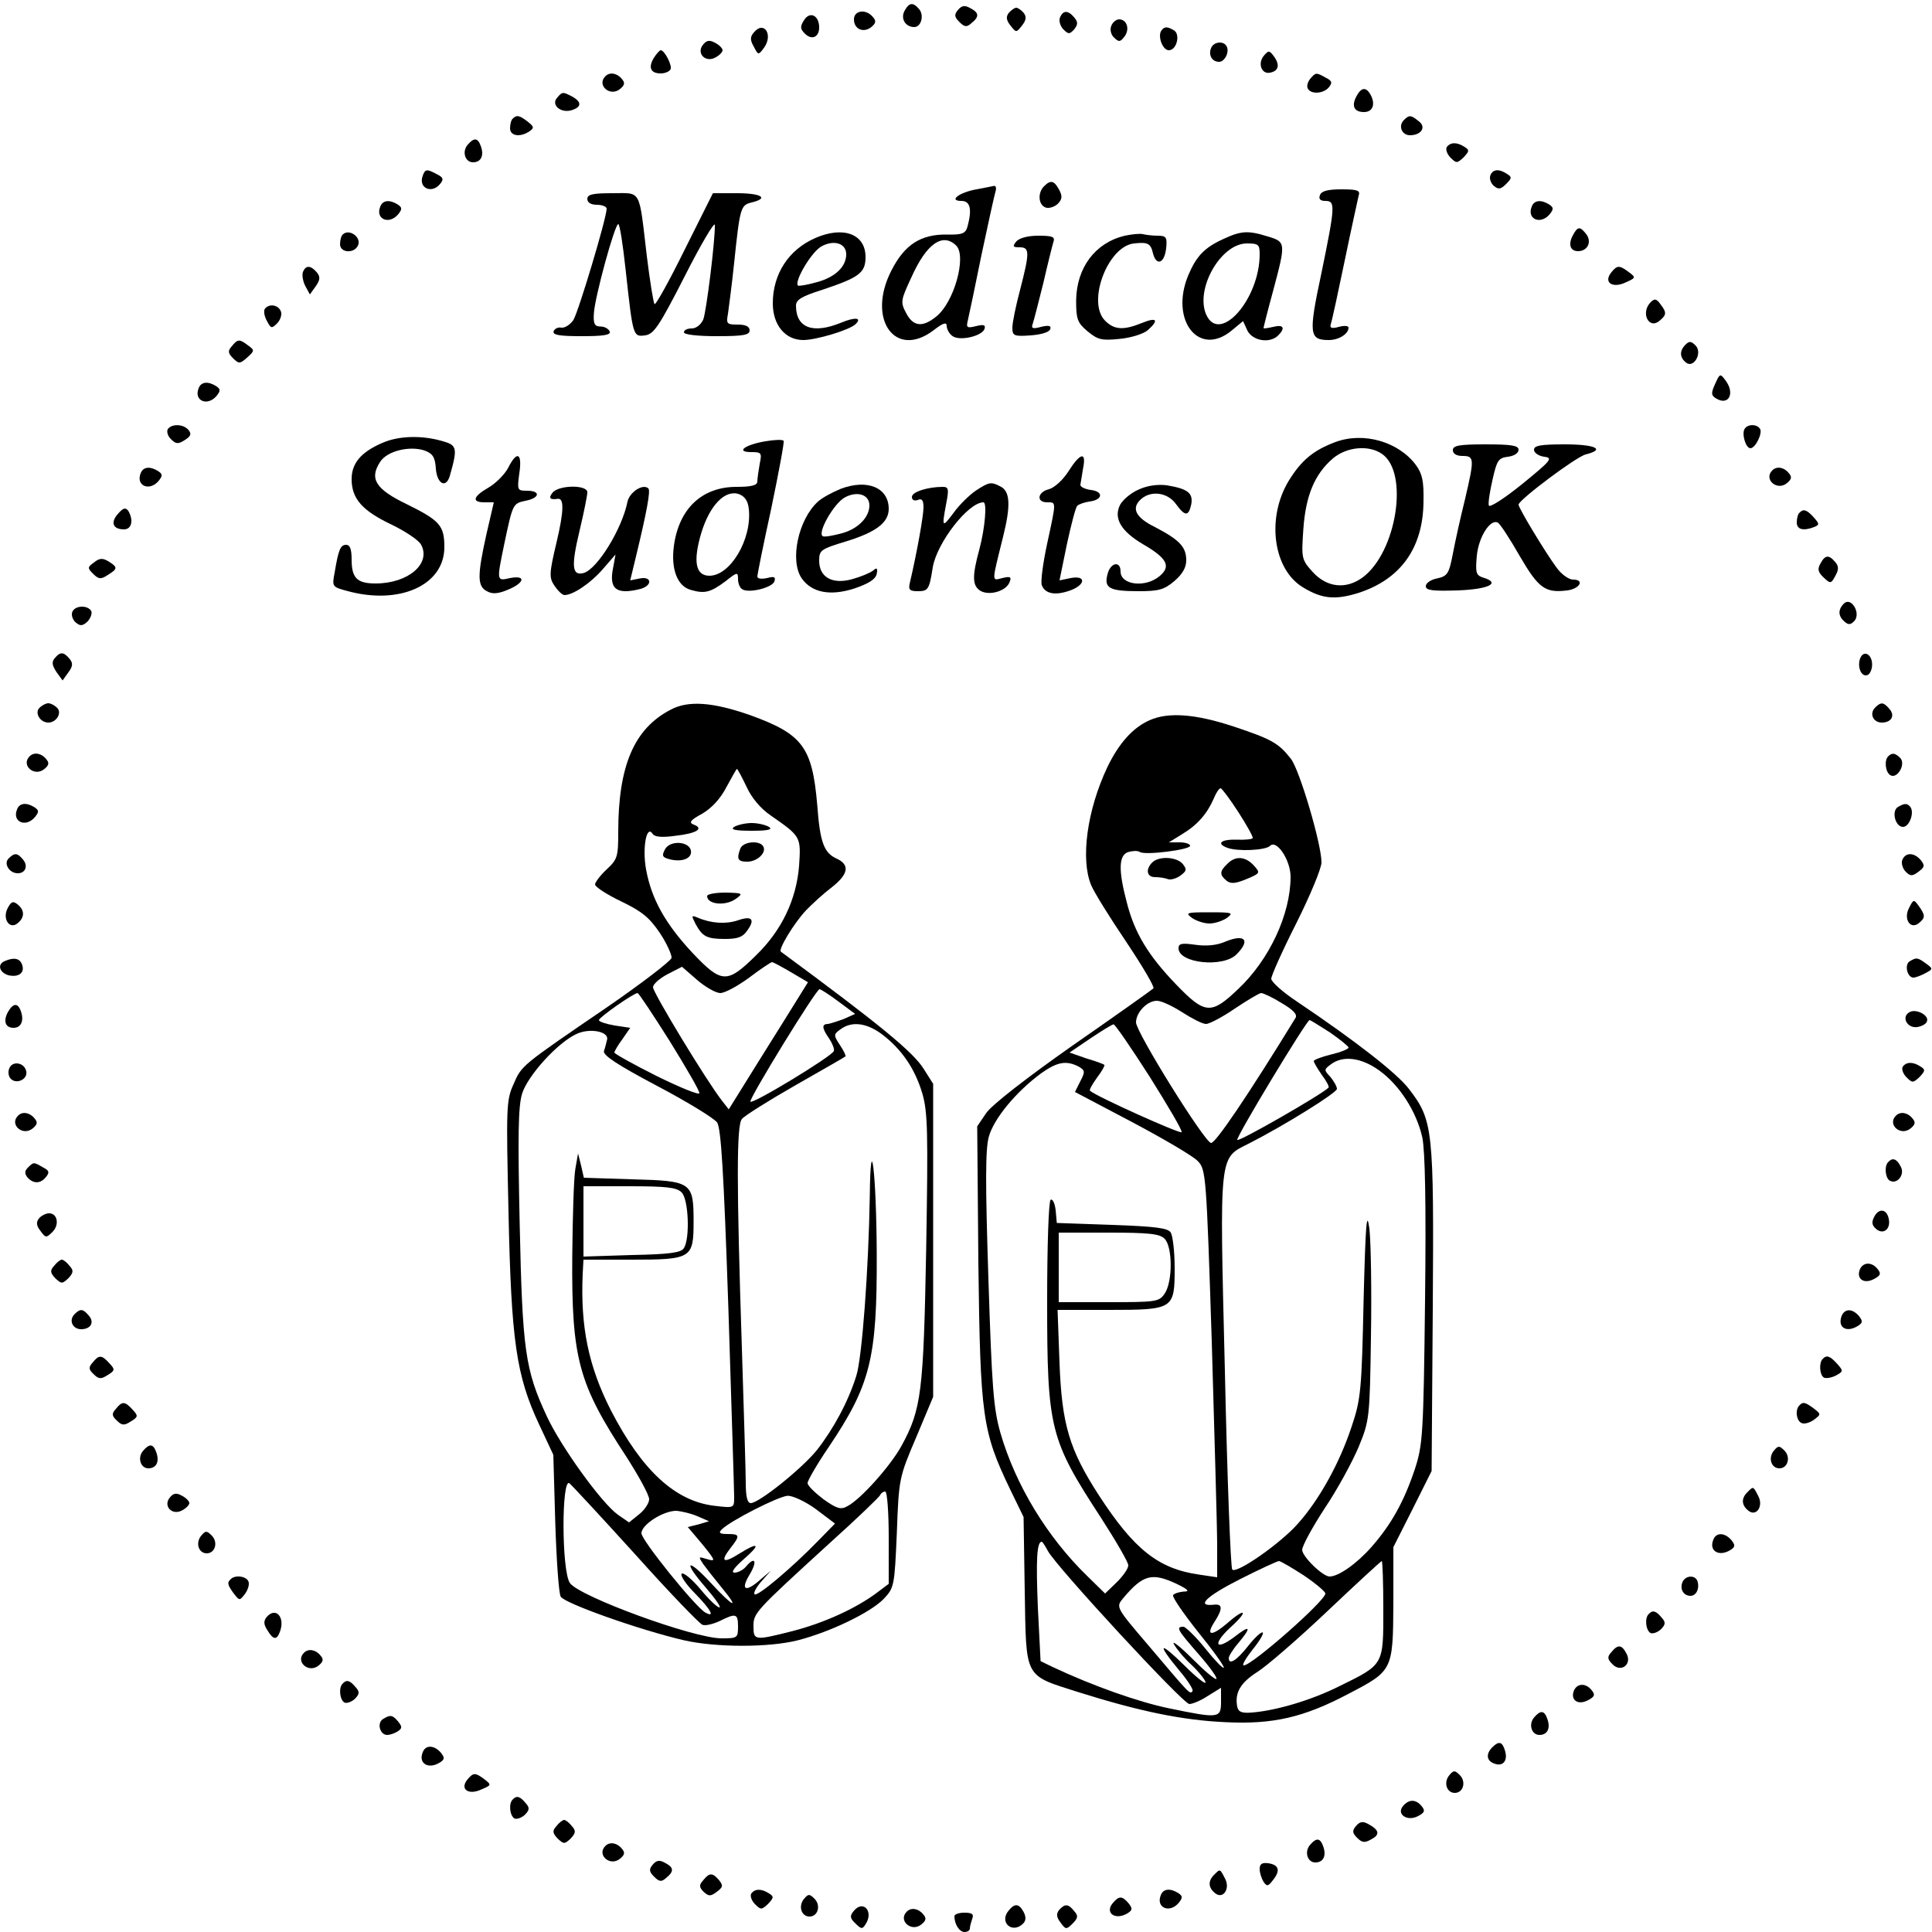 <?xml version="1.0" standalone="no"?>
<!DOCTYPE svg PUBLIC "-//W3C//DTD SVG 20010904//EN"
 "http://www.w3.org/TR/2001/REC-SVG-20010904/DTD/svg10.dtd">
<svg version="1.0" xmlns="http://www.w3.org/2000/svg"
 width="500pt" height="500pt" viewBox="0 0 500 500"
 preserveAspectRatio="xMidYMid meet">
<g transform="translate(0,500) scale(0.1,-0.1)"
fill="#000000" stroke="none">
<path d="M2341 4972 c-11 -20 2 -42 25 -42 18 0 26 30 13 46 -16 19 -26 18
-38 -4z"/>
<path d="M2479 4974 c-10 -12 -9 -18 4 -31 13 -13 19 -14 31 -3 21 17 20 27
-3 39 -14 8 -22 7 -32 -5z"/>
<path d="M2611 4967 c-8 -10 -7 -19 4 -33 15 -19 15 -19 30 0 11 14 12 23 4
33 -6 7 -15 13 -19 13 -4 0 -13 -6 -19 -13z"/>
<path d="M2081 4948 c-11 -17 -10 -23 2 -35 18 -18 37 -9 37 16 0 31 -24 43
-39 19z"/>
<path d="M2210 4950 c0 -26 25 -36 45 -20 12 10 13 16 4 26 -18 22 -49 17 -49
-6z"/>
<path d="M2743 4954 c-3 -8 1 -22 9 -30 13 -13 16 -13 28 0 10 13 10 19 0 31
-16 19 -29 19 -37 -1z"/>
<path d="M2876 4933 c-4 -9 -1 -23 7 -30 12 -12 16 -12 26 1 16 19 8 46 -13
46 -7 0 -17 -8 -20 -17z"/>
<path d="M1951 4916 c-10 -11 -10 -20 0 -37 11 -22 12 -22 26 -3 25 34 0 72
-26 40z"/>
<path d="M3005 4920 c-9 -15 4 -50 20 -50 20 0 30 40 14 51 -18 11 -26 11 -34
-1z"/>
<path d="M1820 4885 c-19 -22 5 -48 31 -34 10 5 19 14 19 19 0 5 -9 14 -19 19
-14 8 -22 7 -31 -4z"/>
<path d="M3134 4875 c-7 -18 3 -35 21 -35 15 0 28 27 19 41 -8 14 -34 11 -40
-6z"/>
<path d="M1692 4850 c-15 -25 -8 -40 18 -40 10 0 21 4 25 10 6 9 -15 50 -25
50 -3 0 -11 -9 -18 -20z"/>
<path d="M3271 4856 c-17 -20 -6 -49 16 -44 22 4 26 20 10 42 -12 16 -14 16
-26 2z"/>
<path d="M1567 4803 c-24 -23 12 -55 38 -33 12 10 13 16 4 26 -12 15 -31 18
-42 7z"/>
<path d="M3390 4795 c-6 -8 -9 -19 -5 -25 9 -15 41 -12 54 4 10 12 8 17 -8 25
-25 14 -26 14 -41 -4z"/>
<path d="M3510 4750 c-13 -25 -5 -40 20 -40 22 0 30 19 18 43 -12 23 -25 22
-38 -3z"/>
<path d="M1441 4746 c-15 -18 11 -40 39 -31 25 8 26 21 1 35 -25 13 -26 13
-40 -4z"/>
<path d="M1327 4693 c-4 -3 -7 -15 -7 -25 0 -20 26 -24 50 -8 13 9 12 12 -4
25 -22 17 -29 18 -39 8z"/>
<path d="M3633 4689 c-15 -15 -5 -39 16 -39 29 0 43 21 23 36 -21 17 -25 17
-39 3z"/>
<path d="M1210 4625 c-15 -18 -6 -45 14 -45 20 0 29 16 21 40 -8 24 -18 25
-35 5z"/>
<path d="M3744 4619 c-3 -6 1 -18 10 -27 15 -15 17 -15 34 1 15 16 15 19 2 27
-20 13 -37 12 -46 -1z"/>
<path d="M1094 4545 c-12 -31 23 -48 45 -21 10 12 8 17 -8 25 -26 14 -31 14
-37 -4z"/>
<path d="M3857 4546 c-3 -8 1 -20 9 -27 12 -10 18 -9 32 5 15 15 15 18 2 26
-21 14 -37 12 -43 -4z"/>
<path d="M2702 4518 c-17 -17 -15 -48 4 -55 8 -3 22 1 31 9 12 12 13 20 4 37
-13 24 -22 26 -39 9z"/>
<path d="M2527 4510 c-45 -8 -73 -30 -39 -30 23 0 28 -21 16 -66 -5 -18 -13
-22 -53 -21 -68 1 -110 -26 -144 -93 -65 -126 10 -231 110 -154 23 18 33 21
33 11 0 -8 6 -20 14 -26 18 -15 78 -1 84 18 3 10 -2 12 -22 7 -24 -6 -26 -4
-21 16 3 13 19 88 35 168 17 80 33 153 36 163 3 9 2 16 -3 16 -4 -1 -25 -5
-46 -9z m-52 -146 c27 -28 -6 -148 -53 -184 -35 -28 -59 -25 -77 10 -15 28
-14 33 14 93 39 87 81 116 116 81z"/>
<path d="M3416 4495 c-4 -10 1 -15 14 -15 26 0 26 -11 -10 -186 -34 -159 -32
-174 19 -174 26 0 51 16 51 32 0 5 -11 6 -25 2 -19 -5 -24 -3 -21 7 3 8 19 82
36 164 17 83 34 158 36 168 5 14 -2 17 -44 17 -35 0 -52 -4 -56 -15z"/>
<path d="M1520 4485 c0 -9 9 -15 25 -15 14 0 25 -5 25 -10 0 -24 -73 -267 -86
-288 -8 -12 -22 -21 -31 -20 -9 2 -18 -3 -20 -9 -4 -10 15 -13 72 -13 57 0 76
3 73 12 -3 7 -13 13 -24 13 -15 0 -19 7 -17 34 2 41 54 231 63 231 4 0 12 -53
19 -117 19 -173 19 -175 50 -171 23 3 36 22 103 153 42 83 77 142 78 133 1
-40 -22 -225 -30 -245 -6 -13 -18 -23 -30 -23 -11 0 -20 -4 -20 -10 0 -6 35
-10 85 -10 69 0 85 3 85 15 0 10 -10 15 -31 15 -28 0 -30 2 -25 28 2 15 10 74
16 132 15 144 17 149 45 156 46 11 26 24 -38 24 l-62 0 -73 -146 c-40 -81 -75
-144 -78 -141 -3 3 -12 59 -20 124 -21 177 -13 163 -89 163 -51 0 -65 -3 -65
-15z"/>
<path d="M984 4465 c-13 -32 23 -48 47 -19 10 13 10 17 -2 25 -21 13 -39 11
-45 -6z"/>
<path d="M3964 4465 c-13 -32 23 -48 47 -19 10 13 10 17 -2 25 -21 13 -39 11
-45 -6z"/>
<path d="M4070 4390 c-12 -23 -6 -40 14 -40 24 0 36 23 22 43 -17 22 -23 22
-36 -3z"/>
<path d="M887 4393 c-4 -3 -7 -15 -7 -25 0 -23 38 -25 47 -2 8 21 -24 43 -40
27z"/>
<path d="M2110 4384 c-69 -30 -110 -93 -110 -169 0 -56 32 -95 79 -95 33 0
120 26 135 41 18 17 -1 19 -37 4 -73 -30 -117 -14 -117 44 0 15 14 24 68 41
96 32 112 44 112 85 0 59 -57 81 -130 49z m80 -42 c0 -32 -28 -59 -75 -72 -25
-7 -47 -11 -50 -9 -10 11 36 89 62 102 32 17 63 7 63 -21z"/>
<path d="M2911 4390 c-76 -18 -125 -82 -126 -168 0 -47 3 -57 29 -79 27 -22
36 -25 84 -20 30 3 62 13 73 23 29 26 23 34 -16 18 -47 -19 -71 -18 -95 6 -48
48 7 193 75 200 36 4 43 0 49 -26 9 -34 30 -25 34 14 3 28 0 32 -22 32 -13 0
-30 2 -38 4 -7 2 -28 0 -47 -4z"/>
<path d="M3165 4381 c-48 -22 -69 -44 -90 -94 -48 -116 28 -213 113 -142 l29
24 11 -24 c13 -27 58 -35 80 -13 19 19 14 29 -13 22 -14 -3 -25 -5 -25 -3 0 2
11 46 25 97 33 124 33 126 -14 140 -51 16 -69 15 -116 -7z m95 -39 c0 -116
-103 -233 -138 -157 -30 66 37 185 105 185 30 0 33 -3 33 -28z"/>
<path d="M2630 4375 c-10 -13 -9 -15 9 -15 26 0 26 -13 1 -110 -11 -41 -20
-85 -20 -98 0 -21 4 -23 47 -20 27 2 48 8 51 16 3 9 -3 11 -24 6 -22 -6 -26
-4 -21 9 3 9 15 56 27 104 11 48 23 96 26 106 5 14 -1 17 -39 17 -27 0 -49 -6
-57 -15z"/>
<path d="M784 4296 c-3 -8 0 -24 6 -36 l12 -22 15 21 c12 17 12 25 3 36 -16
19 -29 19 -36 1z"/>
<path d="M4170 4295 c-21 -26 3 -42 37 -26 27 12 27 13 8 27 -24 18 -30 18
-45 -1z"/>
<path d="M4272 4218 c-27 -27 -5 -72 23 -48 18 15 19 21 2 43 -10 14 -15 15
-25 5z"/>
<path d="M685 4200 c-3 -5 -1 -19 6 -31 10 -19 12 -20 26 -6 9 9 13 23 10 31
-7 18 -32 21 -42 6z"/>
<path d="M600 4104 c-11 -12 -10 -18 3 -31 15 -15 18 -15 37 2 19 17 19 19 2
31 -22 17 -27 17 -42 -2z"/>
<path d="M4362 4108 c-16 -16 -15 -33 1 -46 20 -17 44 25 25 44 -11 11 -16 12
-26 2z"/>
<path d="M4439 4007 c-11 -24 -11 -30 2 -38 32 -20 50 12 25 46 -14 19 -15 19
-27 -8z"/>
<path d="M514 3995 c-13 -32 23 -48 47 -19 10 13 10 17 -2 25 -21 13 -39 11
-45 -6z"/>
<path d="M434 3889 c-3 -6 0 -18 9 -26 12 -12 18 -13 35 -2 16 10 18 16 10 26
-13 16 -44 17 -54 2z"/>
<path d="M4515 3890 c-8 -13 3 -50 15 -50 13 0 32 39 25 50 -8 13 -32 13 -40
0z"/>
<path d="M990 3854 c-56 -24 -80 -53 -80 -94 0 -51 28 -82 104 -118 35 -17 70
-40 76 -52 26 -49 -34 -100 -118 -100 -48 0 -62 14 -62 62 0 26 -4 38 -14 38
-15 0 -20 -12 -30 -72 -7 -36 -6 -37 31 -47 136 -38 253 14 253 113 0 56 -12
69 -97 111 -81 39 -98 66 -69 110 18 28 76 42 115 29 21 -8 27 -17 29 -47 3
-39 26 -52 36 -19 21 74 19 80 -21 91 -53 15 -112 13 -153 -5z"/>
<path d="M1981 3858 c-54 -9 -78 -28 -37 -28 27 0 28 -2 22 -31 -3 -17 -6 -38
-6 -45 0 -10 -15 -14 -54 -14 -89 0 -149 -56 -162 -153 -8 -60 9 -105 45 -114
35 -10 50 -6 89 23 30 24 32 24 32 5 0 -11 5 -23 11 -26 17 -11 77 4 83 20 4
12 0 14 -19 9 -14 -3 -25 -2 -25 4 0 5 16 85 36 176 19 92 34 171 32 175 -2 4
-23 3 -47 -1z m-43 -176 c8 -78 -48 -172 -102 -172 -36 0 -43 37 -21 111 22
72 62 113 98 100 15 -6 23 -18 25 -39z"/>
<path d="M3456 3856 c-56 -21 -87 -46 -120 -99 -59 -96 -42 -230 36 -277 49
-30 83 -33 142 -15 110 35 169 116 170 237 1 53 -3 72 -20 95 -45 60 -135 86
-208 59z m121 -31 c70 -49 37 -254 -50 -319 -43 -32 -93 -27 -130 14 -29 32
-29 36 -24 110 6 87 29 143 77 184 36 30 93 35 127 11z"/>
<path d="M3760 3835 c0 -9 9 -15 25 -15 31 0 31 -7 6 -114 -11 -44 -25 -107
-31 -139 -10 -52 -14 -58 -41 -64 -16 -3 -29 -12 -29 -20 0 -11 17 -13 82 -11
81 3 113 19 67 33 -19 6 -21 12 -17 57 5 50 36 97 55 85 6 -4 31 -42 56 -86
49 -84 66 -96 123 -89 32 4 46 28 15 28 -11 0 -31 14 -44 33 -28 38 -97 152
-97 161 0 12 149 124 174 130 52 13 25 26 -54 26 -63 0 -80 -3 -80 -14 0 -8
12 -16 26 -18 24 -3 19 -9 -57 -71 -47 -38 -85 -62 -86 -55 -2 7 3 38 10 68
11 49 15 55 40 58 15 2 27 9 27 18 0 11 -18 14 -85 14 -69 0 -85 -3 -85 -15z"/>
<path d="M1315 3789 c-9 -17 -32 -40 -51 -51 -40 -23 -44 -38 -10 -38 l24 0
-19 -82 c-24 -108 -24 -135 1 -148 14 -8 29 -7 55 4 43 18 47 38 5 30 -35 -8
-35 -9 -15 88 22 104 22 105 55 112 37 7 40 26 4 26 -25 0 -26 1 -20 45 8 53
-6 60 -29 14z"/>
<path d="M2765 3780 c-14 -22 -36 -42 -50 -46 -30 -7 -34 -34 -5 -34 24 0 24
4 0 -107 -11 -51 -17 -98 -14 -107 8 -22 33 -28 71 -15 42 14 46 41 4 33 l-29
-6 19 93 c11 51 23 97 27 100 4 4 18 9 31 11 35 4 38 26 4 30 -15 2 -27 8 -27
13 1 6 4 25 7 43 9 44 -7 41 -38 -8z"/>
<path d="M364 3775 c-13 -32 23 -48 47 -19 10 13 10 17 -2 25 -21 13 -39 11
-45 -6z"/>
<path d="M4587 3783 c-24 -23 12 -55 38 -33 12 10 13 16 4 26 -12 15 -31 18
-42 7z"/>
<path d="M2176 3735 c-22 -9 -48 -23 -59 -33 -51 -46 -74 -153 -42 -199 26
-37 74 -46 136 -26 38 13 55 24 58 38 3 15 0 17 -10 8 -8 -6 -32 -16 -54 -22
-51 -14 -85 5 -85 48 0 27 4 30 70 50 78 24 110 49 110 84 0 55 -55 78 -124
52z m74 -43 c0 -31 -30 -61 -71 -72 -22 -6 -44 -10 -49 -8 -17 6 28 86 57 101
32 17 63 7 63 -21z"/>
<path d="M2525 3730 c-16 -11 -42 -36 -57 -57 -30 -40 -31 -39 -19 25 7 36 6
42 -9 42 -39 0 -80 -13 -80 -26 0 -8 6 -11 15 -8 11 5 15 -1 15 -19 0 -22 -17
-117 -35 -194 -5 -19 -1 -23 20 -23 27 0 30 4 39 62 11 64 92 168 131 168 10
0 4 -67 -10 -120 -20 -73 -19 -97 4 -110 24 -12 66 1 74 24 5 13 2 15 -19 10
-28 -7 -28 -14 2 107 20 80 18 116 -5 129 -26 14 -31 13 -66 -10z"/>
<path d="M2949 3734 c-20 -8 -42 -26 -50 -40 -18 -35 2 -69 60 -103 62 -36 72
-57 42 -82 -37 -31 -101 -23 -101 12 0 29 -27 23 -34 -8 -9 -35 5 -43 81 -43
52 0 66 4 92 26 21 18 31 35 31 54 0 35 -18 53 -81 86 -51 25 -63 50 -34 74
26 21 67 15 88 -14 24 -33 33 -33 40 -1 5 29 -9 40 -63 49 -21 3 -49 0 -71
-10z"/>
<path d="M1430 3725 c-11 -14 -7 -19 13 -16 17 3 17 -30 -3 -114 -19 -80 -19
-90 -5 -111 9 -13 20 -24 26 -24 22 0 68 31 99 67 l33 38 -6 -33 c-12 -57 8
-72 71 -56 31 9 29 33 -2 27 l-25 -5 14 58 c29 120 39 174 33 180 -14 13 -48
-9 -54 -34 -14 -71 -79 -176 -114 -185 -30 -8 -32 18 -10 110 11 46 20 91 20
99 0 20 -74 19 -90 -1z"/>
<path d="M306 3671 c-21 -23 -14 -41 15 -41 20 0 25 24 11 48 -7 9 -13 8 -26
-7z"/>
<path d="M4657 3673 c-4 -3 -7 -15 -7 -25 0 -18 16 -23 45 -12 14 6 14 8 -1
25 -18 20 -27 23 -37 12z"/>
<path d="M244 3545 c-18 -13 -18 -15 -3 -30 14 -14 20 -15 38 -3 26 16 26 20
2 35 -15 9 -23 9 -37 -2z"/>
<path d="M4711 3541 c-8 -14 -6 -22 9 -36 17 -16 19 -16 30 5 9 16 9 25 -1 36
-16 19 -26 18 -38 -5z"/>
<path d="M4772 3438 c-16 -16 -15 -33 2 -47 10 -9 16 -8 26 3 16 21 -10 62
-28 44z"/>
<path d="M187 3416 c-3 -8 1 -20 9 -27 12 -10 18 -9 31 3 8 9 12 21 9 27 -10
16 -43 14 -49 -3z"/>
<path d="M142 3297 c-9 -10 -7 -19 4 -36 l16 -22 15 21 c12 16 12 24 3 35 -15
18 -24 19 -38 2z"/>
<path d="M4814 3296 c-8 -22 3 -49 19 -43 6 2 12 14 12 27 0 27 -22 39 -31 16z"/>
<path d="M102 3168 c-13 -13 2 -38 23 -38 21 0 36 25 23 38 -7 7 -17 12 -23
12 -6 0 -16 -5 -23 -12z"/>
<path d="M1735 3163 c-94 -49 -135 -145 -135 -316 0 -64 -2 -71 -30 -97 -16
-15 -30 -33 -30 -39 0 -6 30 -26 68 -44 54 -26 73 -42 100 -82 18 -27 31 -57
30 -64 -2 -8 -76 -65 -166 -127 -224 -153 -222 -151 -243 -200 -19 -41 -19
-61 -13 -331 7 -333 20 -423 79 -549 l37 -79 5 -175 c3 -96 9 -182 14 -192 9
-17 203 -86 319 -113 84 -19 220 -19 295 0 85 22 188 72 222 107 27 29 28 32
34 171 5 140 6 144 50 247 l44 105 0 405 0 405 -24 38 c-27 44 -115 116 -370
304 -8 5 34 74 64 106 17 18 47 45 68 61 43 34 47 58 12 74 -33 15 -43 43 -50
139 -13 150 -38 183 -173 232 -97 34 -161 39 -207 14z m197 -199 c13 -29 37
-57 62 -74 79 -55 79 -55 74 -131 -7 -87 -45 -167 -111 -231 -75 -74 -89 -74
-164 5 -71 76 -107 140 -121 217 -10 55 1 117 17 92 5 -8 24 -10 59 -5 55 6
75 19 47 29 -13 5 -8 12 22 28 24 14 47 38 63 69 14 26 26 47 27 47 2 0 13
-21 25 -46z m115 -480 l44 -26 -23 -37 c-13 -21 -59 -95 -103 -165 l-79 -127
-18 23 c-41 53 -178 279 -178 293 0 8 17 23 38 34 l37 19 39 -34 c22 -19 49
-34 60 -34 12 0 45 18 75 40 29 22 56 40 59 40 3 0 25 -12 49 -26z m123 -76
l43 -32 -29 -13 c-16 -6 -35 -12 -41 -13 -17 0 -16 -11 3 -38 8 -12 14 -27 12
-32 -5 -14 -213 -140 -216 -131 -3 9 170 291 179 291 3 0 25 -14 49 -32z
m-437 -102 c42 -68 77 -128 77 -135 0 -6 -49 14 -110 44 -60 30 -110 58 -110
61 0 3 9 19 21 35 l20 29 -40 6 c-23 4 -41 10 -41 14 0 7 90 70 100 70 3 0 40
-56 83 -124z m550 17 c51 -39 85 -89 104 -153 14 -48 15 -101 10 -400 -7 -372
-12 -417 -64 -512 -28 -51 -105 -138 -140 -156 -17 -10 -28 -6 -62 18 -22 17
-41 35 -41 42 0 6 24 48 54 92 109 162 126 230 125 501 -1 210 -16 332 -18
150 -3 -189 -20 -420 -35 -466 -21 -67 -59 -137 -102 -192 -40 -49 -150 -137
-171 -137 -9 0 -13 17 -13 53 0 28 -5 185 -10 347 -14 427 -14 578 0 594 6 8
68 47 138 87 70 40 128 73 130 75 2 1 -4 14 -14 29 -17 26 -17 28 1 41 29 22
68 17 108 -13z m-712 -14 c-2 -8 -5 -21 -8 -29 -3 -11 35 -36 137 -90 78 -41
148 -84 156 -95 10 -16 17 -126 29 -480 8 -253 15 -473 15 -489 0 -29 0 -29
-51 -23 -102 12 -188 92 -268 247 -58 114 -79 216 -73 353 l2 37 123 0 c157 0
162 3 162 99 0 102 -5 105 -160 109 l-124 4 -7 31 -8 32 -7 -40 c-4 -22 -7
-123 -8 -225 -2 -267 16 -331 140 -520 32 -50 59 -99 59 -110 0 -10 -12 -28
-26 -39 l-26 -21 -29 20 c-43 31 -148 177 -184 255 -56 120 -63 171 -70 495
-5 229 -4 306 6 339 14 47 94 135 143 156 34 15 83 5 77 -16z m193 -395 c18
-17 22 -119 6 -144 -7 -12 -37 -16 -135 -18 l-125 -4 0 91 0 91 119 0 c95 0
123 -3 135 -16z m-118 -939 c86 -96 164 -177 172 -180 8 -3 28 2 45 10 42 21
47 19 47 -15 0 -29 -2 -30 -43 -30 -72 0 -367 108 -392 143 -22 31 -22 276 -1
258 8 -7 85 -90 172 -186z m654 46 l0 -120 -32 -24 c-54 -40 -135 -77 -216
-98 -99 -25 -102 -25 -102 12 0 35 3 38 200 218 69 62 127 118 128 122 2 5 8
9 13 9 5 0 9 -54 9 -119z m-188 73 l49 -37 -43 -44 c-68 -70 -158 -146 -165
-139 -4 3 4 18 18 34 l24 27 -26 -22 c-39 -35 -54 -29 -29 12 21 35 14 49 -10
20 -7 -8 -20 -15 -29 -15 -10 0 -2 12 24 35 45 39 39 46 -12 14 -41 -26 -50
-21 -23 14 26 33 25 37 -7 37 -21 0 -24 3 -15 12 22 22 147 86 171 87 13 0 46
-15 73 -35z m-307 -18 l30 -13 -27 -8 -28 -7 38 -45 c34 -42 35 -45 12 -38
-23 7 -23 7 -10 -13 8 -11 30 -39 48 -61 48 -58 30 -51 -28 12 -62 67 -74 58
-14 -11 25 -29 41 -52 36 -52 -6 0 -28 21 -50 48 -22 26 -44 44 -48 39 -4 -4
11 -27 34 -50 42 -43 54 -65 27 -50 -26 15 -165 187 -165 205 0 22 56 58 90
58 14 -1 39 -7 55 -14z"/>
<path d="M1900 2860 c-11 -7 3 -10 45 -10 42 0 56 3 45 10 -8 5 -28 10 -45 10
-16 0 -37 -5 -45 -10z"/>
<path d="M1721 2802 c-9 -17 -7 -21 13 -26 32 -8 58 3 54 23 -5 24 -54 27 -67
3z"/>
<path d="M1916 2804 c-10 -27 -7 -34 18 -34 26 0 51 24 41 40 -10 16 -52 12
-59 -6z"/>
<path d="M1830 2681 c0 -22 49 -27 76 -6 18 13 15 14 -28 15 -27 0 -48 -4 -48
-9z"/>
<path d="M1800 2609 c18 -33 29 -39 77 -39 32 0 46 5 57 22 21 29 12 39 -25
26 -30 -10 -68 -8 -103 7 -17 7 -17 6 -6 -16z"/>
<path d="M4853 3169 c-16 -16 -5 -39 17 -39 25 0 35 18 20 35 -15 18 -22 19
-37 4z"/>
<path d="M2975 3136 c-43 -19 -79 -59 -109 -121 -53 -112 -70 -239 -42 -306 8
-19 49 -85 91 -147 42 -63 74 -117 70 -120 -3 -3 -97 -70 -208 -147 -121 -85
-211 -155 -225 -176 l-23 -34 3 -355 c5 -396 10 -434 82 -584 l35 -72 3 -192
c4 -228 -3 -216 138 -261 159 -50 270 -73 382 -78 122 -6 202 12 319 74 113
59 114 60 115 232 l0 147 50 99 49 98 3 419 c3 466 1 488 -61 569 -30 40 -136
123 -289 226 -38 25 -68 52 -68 60 0 8 29 73 65 144 36 72 65 142 65 157 0 48
-57 240 -79 268 -32 41 -50 51 -149 84 -97 32 -168 38 -217 16z m230 -238 c22
-34 39 -65 37 -67 -1 -3 -20 -5 -42 -4 -40 1 -53 -10 -24 -21 26 -10 99 -7
111 5 17 17 53 -37 53 -80 0 -97 -55 -215 -136 -291 -70 -67 -86 -65 -161 13
-72 75 -107 133 -127 212 -22 83 -21 122 4 130 11 3 24 4 30 0 14 -9 130 6
130 16 0 5 -12 9 -27 9 l-28 0 34 21 c40 24 65 53 82 92 6 15 14 27 18 27 3 0
24 -28 46 -62z m112 -494 c29 -17 41 -29 36 -38 -124 -202 -208 -326 -219
-324 -18 4 -194 287 -194 312 0 26 29 56 54 56 12 0 41 -14 66 -30 25 -16 52
-30 61 -30 9 0 43 18 75 40 33 22 63 40 68 40 5 0 29 -11 53 -26z m125 -76
c26 -18 48 -36 48 -39 0 -4 -20 -12 -45 -18 -25 -6 -45 -14 -45 -17 0 -3 9
-19 21 -36 12 -16 20 -31 17 -33 -18 -18 -234 -142 -236 -135 -3 8 179 309
187 310 3 0 26 -15 53 -32z m-467 -114 c47 -75 85 -139 83 -144 -2 -6 -220 92
-237 107 -3 2 6 17 18 34 13 17 21 32 19 33 -1 2 -23 10 -47 17 l-43 15 53 36
c30 20 57 37 61 37 3 1 45 -60 93 -135z m594 16 c53 -38 97 -107 112 -174 7
-35 10 -167 7 -421 -4 -348 -6 -374 -26 -436 -28 -84 -61 -144 -113 -203 -38
-43 -85 -76 -108 -76 -18 0 -71 52 -71 69 0 10 26 58 58 107 33 49 72 121 88
159 28 68 29 75 32 285 2 118 0 244 -4 280 -7 51 -10 13 -15 -185 -5 -232 -7
-256 -31 -327 -31 -94 -83 -188 -138 -250 -44 -51 -160 -132 -171 -120 -4 4
-13 235 -19 513 -14 573 -16 550 63 590 92 47 227 131 227 141 0 6 -8 20 -17
31 -17 18 -17 19 2 33 31 23 78 17 124 -16z m-778 10 c17 -10 18 -13 5 -38
l-14 -28 148 -78 c81 -43 158 -88 170 -101 21 -22 22 -35 36 -466 7 -244 14
-482 14 -528 l0 -83 -47 7 c-105 15 -168 65 -259 205 -77 119 -96 184 -102
343 l-5 137 133 0 c168 0 170 2 170 109 0 42 -5 83 -10 91 -7 12 -40 16 -152
20 l-143 5 -3 33 c-2 18 -8 30 -13 27 -5 -4 -9 -114 -9 -263 0 -331 7 -357
140 -561 38 -59 70 -114 70 -122 0 -9 -14 -28 -30 -44 l-30 -29 -46 45 c-104
101 -186 236 -225 371 -18 63 -22 118 -31 398 -8 247 -8 335 1 368 13 47 70
116 135 164 42 30 65 34 97 18z m223 -446 c21 -21 21 -112 0 -142 -14 -21 -22
-22 -145 -22 l-129 0 0 90 0 90 129 0 c104 0 133 -3 145 -16z m-302 -808 c22
-41 350 -396 366 -396 8 0 30 9 48 21 l34 21 0 -36 c0 -43 -5 -44 -135 -17
-78 16 -197 58 -301 107 l-31 15 -7 138 c-5 122 -3 171 10 171 2 0 9 -11 16
-24z m662 -63 c31 -21 56 -42 56 -47 0 -19 -190 -186 -211 -186 -6 0 5 18 22
40 18 22 30 42 27 45 -3 3 -20 -12 -38 -35 -30 -38 -50 -50 -50 -31 0 5 11 23
25 39 35 42 31 48 -10 16 -49 -37 -58 -20 -12 23 49 44 42 55 -7 12 -41 -35
-57 -33 -32 5 21 33 20 46 -3 43 -47 -5 -19 22 68 66 51 26 97 47 101 47 4 0
33 -17 64 -37z m206 -88 c0 -145 2 -142 -114 -199 -72 -36 -163 -63 -226 -68
-26 -2 -35 1 -38 15 -7 36 8 62 52 90 24 15 106 86 181 157 76 72 139 130 141
130 2 0 4 -56 4 -125z m-535 66 c31 -15 35 -20 18 -20 -12 -1 -24 -5 -27 -9
-3 -5 27 -48 65 -96 39 -48 69 -90 66 -92 -2 -3 -24 20 -48 50 -24 30 -50 55
-56 56 -21 0 -16 -8 39 -71 28 -32 49 -61 46 -64 -3 -3 -31 21 -62 52 -32 32
-54 49 -48 38 6 -11 26 -36 46 -54 20 -19 36 -40 36 -45 0 -6 -25 14 -55 44
-65 64 -72 58 -14 -12 23 -27 39 -52 35 -55 -7 -8 -5 -10 -115 120 -83 97 -83
98 -65 120 52 62 75 68 139 38z"/>
<path d="M2982 2768 c-18 -18 -14 -38 7 -38 11 0 25 -2 33 -5 7 -3 22 1 33 9
16 12 17 16 6 30 -16 19 -62 21 -79 4z"/>
<path d="M3176 2764 c-20 -19 -20 -28 -2 -43 11 -9 23 -8 52 4 36 15 36 16 19
35 -22 24 -48 26 -69 4z"/>
<path d="M3084 2625 c11 -8 32 -15 46 -15 14 0 35 7 46 15 17 13 13 14 -46 14
-59 0 -63 -1 -46 -14z"/>
<path d="M3171 2563 c-23 -10 -50 -12 -78 -8 -35 5 -43 3 -43 -9 0 -39 115
-51 150 -16 37 37 22 54 -29 33z"/>
<path d="M77 3043 c-24 -23 12 -55 38 -33 12 10 13 16 4 26 -12 15 -31 18 -42
7z"/>
<path d="M4887 3043 c-11 -10 -8 -41 5 -49 17 -11 40 26 27 43 -13 14 -22 16
-32 6z"/>
<path d="M44 2905 c-13 -32 23 -48 47 -19 10 13 10 17 -2 25 -21 13 -39 11
-45 -6z"/>
<path d="M4911 2911 c-16 -11 -6 -51 14 -51 16 0 29 35 20 50 -8 12 -16 12
-34 1z"/>
<path d="M22 2778 c-13 -13 2 -38 24 -38 20 0 27 19 14 35 -15 18 -22 19 -38
3z"/>
<path d="M4923 2774 c-3 -8 1 -22 9 -30 12 -12 17 -12 33 0 16 12 17 16 6 30
-17 20 -40 21 -48 0z"/>
<path d="M20 2650 c-15 -28 5 -57 26 -39 18 15 18 33 0 48 -12 10 -17 8 -26
-9z"/>
<path d="M4941 2651 c-16 -29 3 -58 25 -40 17 14 17 20 0 44 -13 18 -14 18
-25 -4z"/>
<path d="M13 2513 c-21 -8 -15 -30 9 -37 27 -6 43 7 35 28 -6 16 -21 19 -44 9z"/>
<path d="M4942 2512 c-14 -9 -6 -42 10 -42 5 0 19 5 30 11 21 11 21 12 3 25
-22 16 -25 17 -43 6z"/>
<path d="M20 2380 c-12 -23 -6 -40 15 -40 19 0 27 17 20 40 -8 26 -21 25 -35
0z"/>
<path d="M4941 2380 c-21 -12 -5 -42 21 -38 12 2 23 8 25 15 6 16 -30 34 -46
23z"/>
<path d="M24 2235 c-4 -9 -2 -21 4 -27 15 -15 44 -1 40 19 -4 23 -36 29 -44 8z"/>
<path d="M4924 2239 c-3 -6 1 -18 10 -27 15 -15 17 -15 34 1 15 16 15 19 2 27
-20 13 -37 12 -46 -1z"/>
<path d="M47 2113 c-24 -23 12 -55 38 -33 12 10 13 16 4 26 -12 15 -31 18 -42
7z"/>
<path d="M4907 2113 c-24 -23 12 -55 38 -33 12 10 13 16 4 26 -12 15 -31 18
-42 7z"/>
<path d="M4887 1993 c-11 -10 -8 -41 3 -48 19 -12 41 15 29 36 -10 20 -21 24
-32 12z"/>
<path d="M72 1978 c-8 -8 -9 -15 -1 -25 15 -17 34 -17 48 1 10 12 8 17 -8 25
-24 14 -24 14 -39 -1z"/>
<path d="M4851 1852 c-8 -15 -7 -23 5 -33 18 -15 38 0 32 27 -5 25 -25 28 -37
6z"/>
<path d="M101 1847 c-8 -10 -7 -19 4 -33 13 -18 15 -18 31 -2 18 18 13 48 -9
48 -8 0 -20 -6 -26 -13z"/>
<path d="M140 1724 c-11 -12 -10 -18 3 -32 16 -15 18 -15 34 0 13 14 14 20 3
32 -7 9 -16 16 -20 16 -4 0 -13 -7 -20 -16z"/>
<path d="M4813 1714 c-9 -24 11 -38 37 -24 17 9 19 14 9 26 -15 19 -38 18 -46
-2z"/>
<path d="M193 1599 c-16 -16 -5 -39 17 -39 25 0 35 18 20 35 -15 18 -22 19
-37 4z"/>
<path d="M4766 1594 c-11 -30 13 -44 43 -25 12 8 12 12 2 25 -17 20 -37 20
-45 0z"/>
<path d="M240 1474 c-11 -12 -11 -18 2 -30 13 -13 19 -14 36 -3 20 12 20 15 5
31 -20 22 -27 22 -43 2z"/>
<path d="M4717 1483 c-10 -10 -8 -41 3 -48 5 -3 19 -1 31 5 20 11 20 12 3 31
-18 20 -27 23 -37 12z"/>
<path d="M300 1354 c-11 -12 -11 -18 2 -30 13 -13 19 -14 36 -3 20 12 20 15 5
31 -20 22 -27 22 -43 2z"/>
<path d="M4657 1363 c-12 -11 -8 -41 6 -46 7 -3 21 1 32 9 18 14 18 14 -1 29
-22 16 -28 18 -37 8z"/>
<path d="M370 1245 c-15 -18 -6 -45 14 -45 20 0 29 16 21 40 -8 24 -18 25 -35
5z"/>
<path d="M4591 1246 c-16 -19 -7 -46 14 -46 22 0 30 29 13 46 -13 13 -16 13
-27 0z"/>
<path d="M4522 1138 c-16 -16 -15 -33 2 -47 21 -18 41 11 26 38 -13 25 -12 25
-28 9z"/>
<path d="M440 1125 c-19 -22 5 -48 31 -34 10 5 19 14 19 19 0 5 -9 14 -19 19
-14 8 -22 7 -31 -4z"/>
<path d="M521 1026 c-16 -19 -7 -46 14 -46 22 0 30 29 13 46 -13 13 -16 13
-27 0z"/>
<path d="M4434 1015 c-12 -29 15 -45 45 -26 12 8 12 12 2 25 -17 20 -40 21
-47 1z"/>
<path d="M597 913 c-10 -9 -8 -15 8 -37 15 -19 15 -19 29 -1 8 11 12 25 9 32
-5 14 -35 18 -46 6z"/>
<path d="M4354 905 c-7 -18 3 -35 21 -35 15 0 24 19 18 38 -6 17 -32 15 -39
-3z"/>
<path d="M690 815 c-8 -10 -8 -19 2 -34 15 -25 24 -26 32 -5 15 38 -10 67 -34
39z"/>
<path d="M4267 823 c-11 -10 -8 -41 4 -49 6 -3 18 1 27 9 13 13 13 19 2 31
-14 17 -23 20 -33 9z"/>
<path d="M4170 724 c-11 -12 -10 -18 3 -31 22 -23 52 0 36 28 -12 23 -22 24
-39 3z"/>
<path d="M787 723 c-24 -23 12 -55 38 -33 12 10 13 16 4 26 -12 15 -31 18 -42
7z"/>
<path d="M887 643 c-11 -10 -8 -41 4 -49 6 -3 18 1 27 9 13 13 13 19 2 31 -14
17 -23 20 -33 9z"/>
<path d="M4073 624 c-9 -24 11 -38 37 -24 17 9 19 14 9 26 -15 19 -38 18 -46
-2z"/>
<path d="M3970 555 c-15 -18 -6 -45 14 -45 20 0 29 16 21 40 -8 24 -18 25 -35
5z"/>
<path d="M991 551 c-16 -10 -8 -41 11 -41 7 0 19 4 27 9 12 8 12 12 2 25 -15
18 -21 19 -40 7z"/>
<path d="M3862 478 c-17 -17 -15 -35 5 -42 22 -9 36 7 28 33 -7 24 -16 26 -33
9z"/>
<path d="M1094 465 c-12 -29 15 -45 45 -26 12 8 12 12 2 25 -17 20 -40 21 -47
1z"/>
<path d="M3751 406 c-16 -19 -7 -46 14 -46 22 0 30 29 13 46 -13 13 -16 13
-27 0z"/>
<path d="M1210 395 c-21 -25 2 -42 36 -26 26 11 26 12 8 26 -24 18 -29 18 -44
0z"/>
<path d="M1327 343 c-11 -10 -8 -41 4 -49 6 -3 18 1 27 9 13 13 13 19 2 31
-14 17 -23 20 -33 9z"/>
<path d="M3631 326 c-18 -21 11 -41 39 -26 17 9 19 14 9 26 -15 18 -33 18 -48
0z"/>
<path d="M1440 274 c-11 -12 -10 -18 3 -32 16 -15 18 -15 34 0 13 14 14 20 3
32 -7 9 -16 16 -20 16 -4 0 -13 -7 -20 -16z"/>
<path d="M3509 274 c-10 -12 -9 -18 3 -30 13 -13 20 -14 37 -4 23 12 21 24 -9
40 -13 7 -21 6 -31 -6z"/>
<path d="M3390 225 c-15 -18 -6 -45 14 -45 20 0 29 16 21 40 -8 24 -18 25 -35
5z"/>
<path d="M1567 223 c-24 -23 12 -55 38 -33 12 10 13 16 4 26 -12 15 -31 18
-42 7z"/>
<path d="M1689 174 c-10 -12 -9 -18 4 -31 13 -13 19 -14 31 -3 21 17 20 27 -3
39 -14 8 -22 7 -32 -5z"/>
<path d="M3260 163 c0 -10 5 -25 10 -33 9 -13 12 -12 25 5 19 24 15 39 -13 43
-16 2 -22 -2 -22 -15z"/>
<path d="M3142 148 c-16 -16 -15 -33 2 -47 21 -18 41 11 26 38 -13 25 -12 25
-28 9z"/>
<path d="M1820 134 c-11 -12 -11 -18 1 -30 13 -12 18 -12 34 0 16 12 17 16 6
30 -17 20 -25 20 -41 0z"/>
<path d="M1944 99 c-3 -6 1 -18 10 -27 15 -15 17 -15 34 1 15 16 15 19 2 27
-20 13 -37 12 -46 -1z"/>
<path d="M3004 95 c-13 -32 23 -48 47 -19 10 13 10 17 -2 25 -21 13 -39 11
-45 -6z"/>
<path d="M2081 86 c-16 -19 -7 -46 14 -46 22 0 30 29 13 46 -13 13 -16 13 -27
0z"/>
<path d="M2880 75 c-22 -26 7 -46 39 -26 12 8 12 12 2 25 -17 20 -25 20 -41 1z"/>
<path d="M2210 55 c-11 -13 -11 -19 4 -33 15 -15 18 -15 26 -2 22 33 -6 64
-30 35z"/>
<path d="M2610 55 c-25 -30 10 -61 38 -33 7 7 8 17 1 30 -12 22 -23 23 -39 3z"/>
<path d="M2741 57 c-8 -10 -7 -19 4 -33 13 -18 15 -18 31 -2 14 14 15 20 4 32
-15 19 -24 20 -39 3z"/>
<path d="M2347 53 c-24 -23 12 -55 38 -33 12 10 13 16 4 26 -12 15 -31 18 -42
7z"/>
<path d="M2470 41 c0 -21 13 -41 26 -41 8 0 14 4 14 9 0 5 3 16 6 25 5 12 0
16 -20 16 -14 0 -26 -4 -26 -9z"/>
</g>
</svg>
